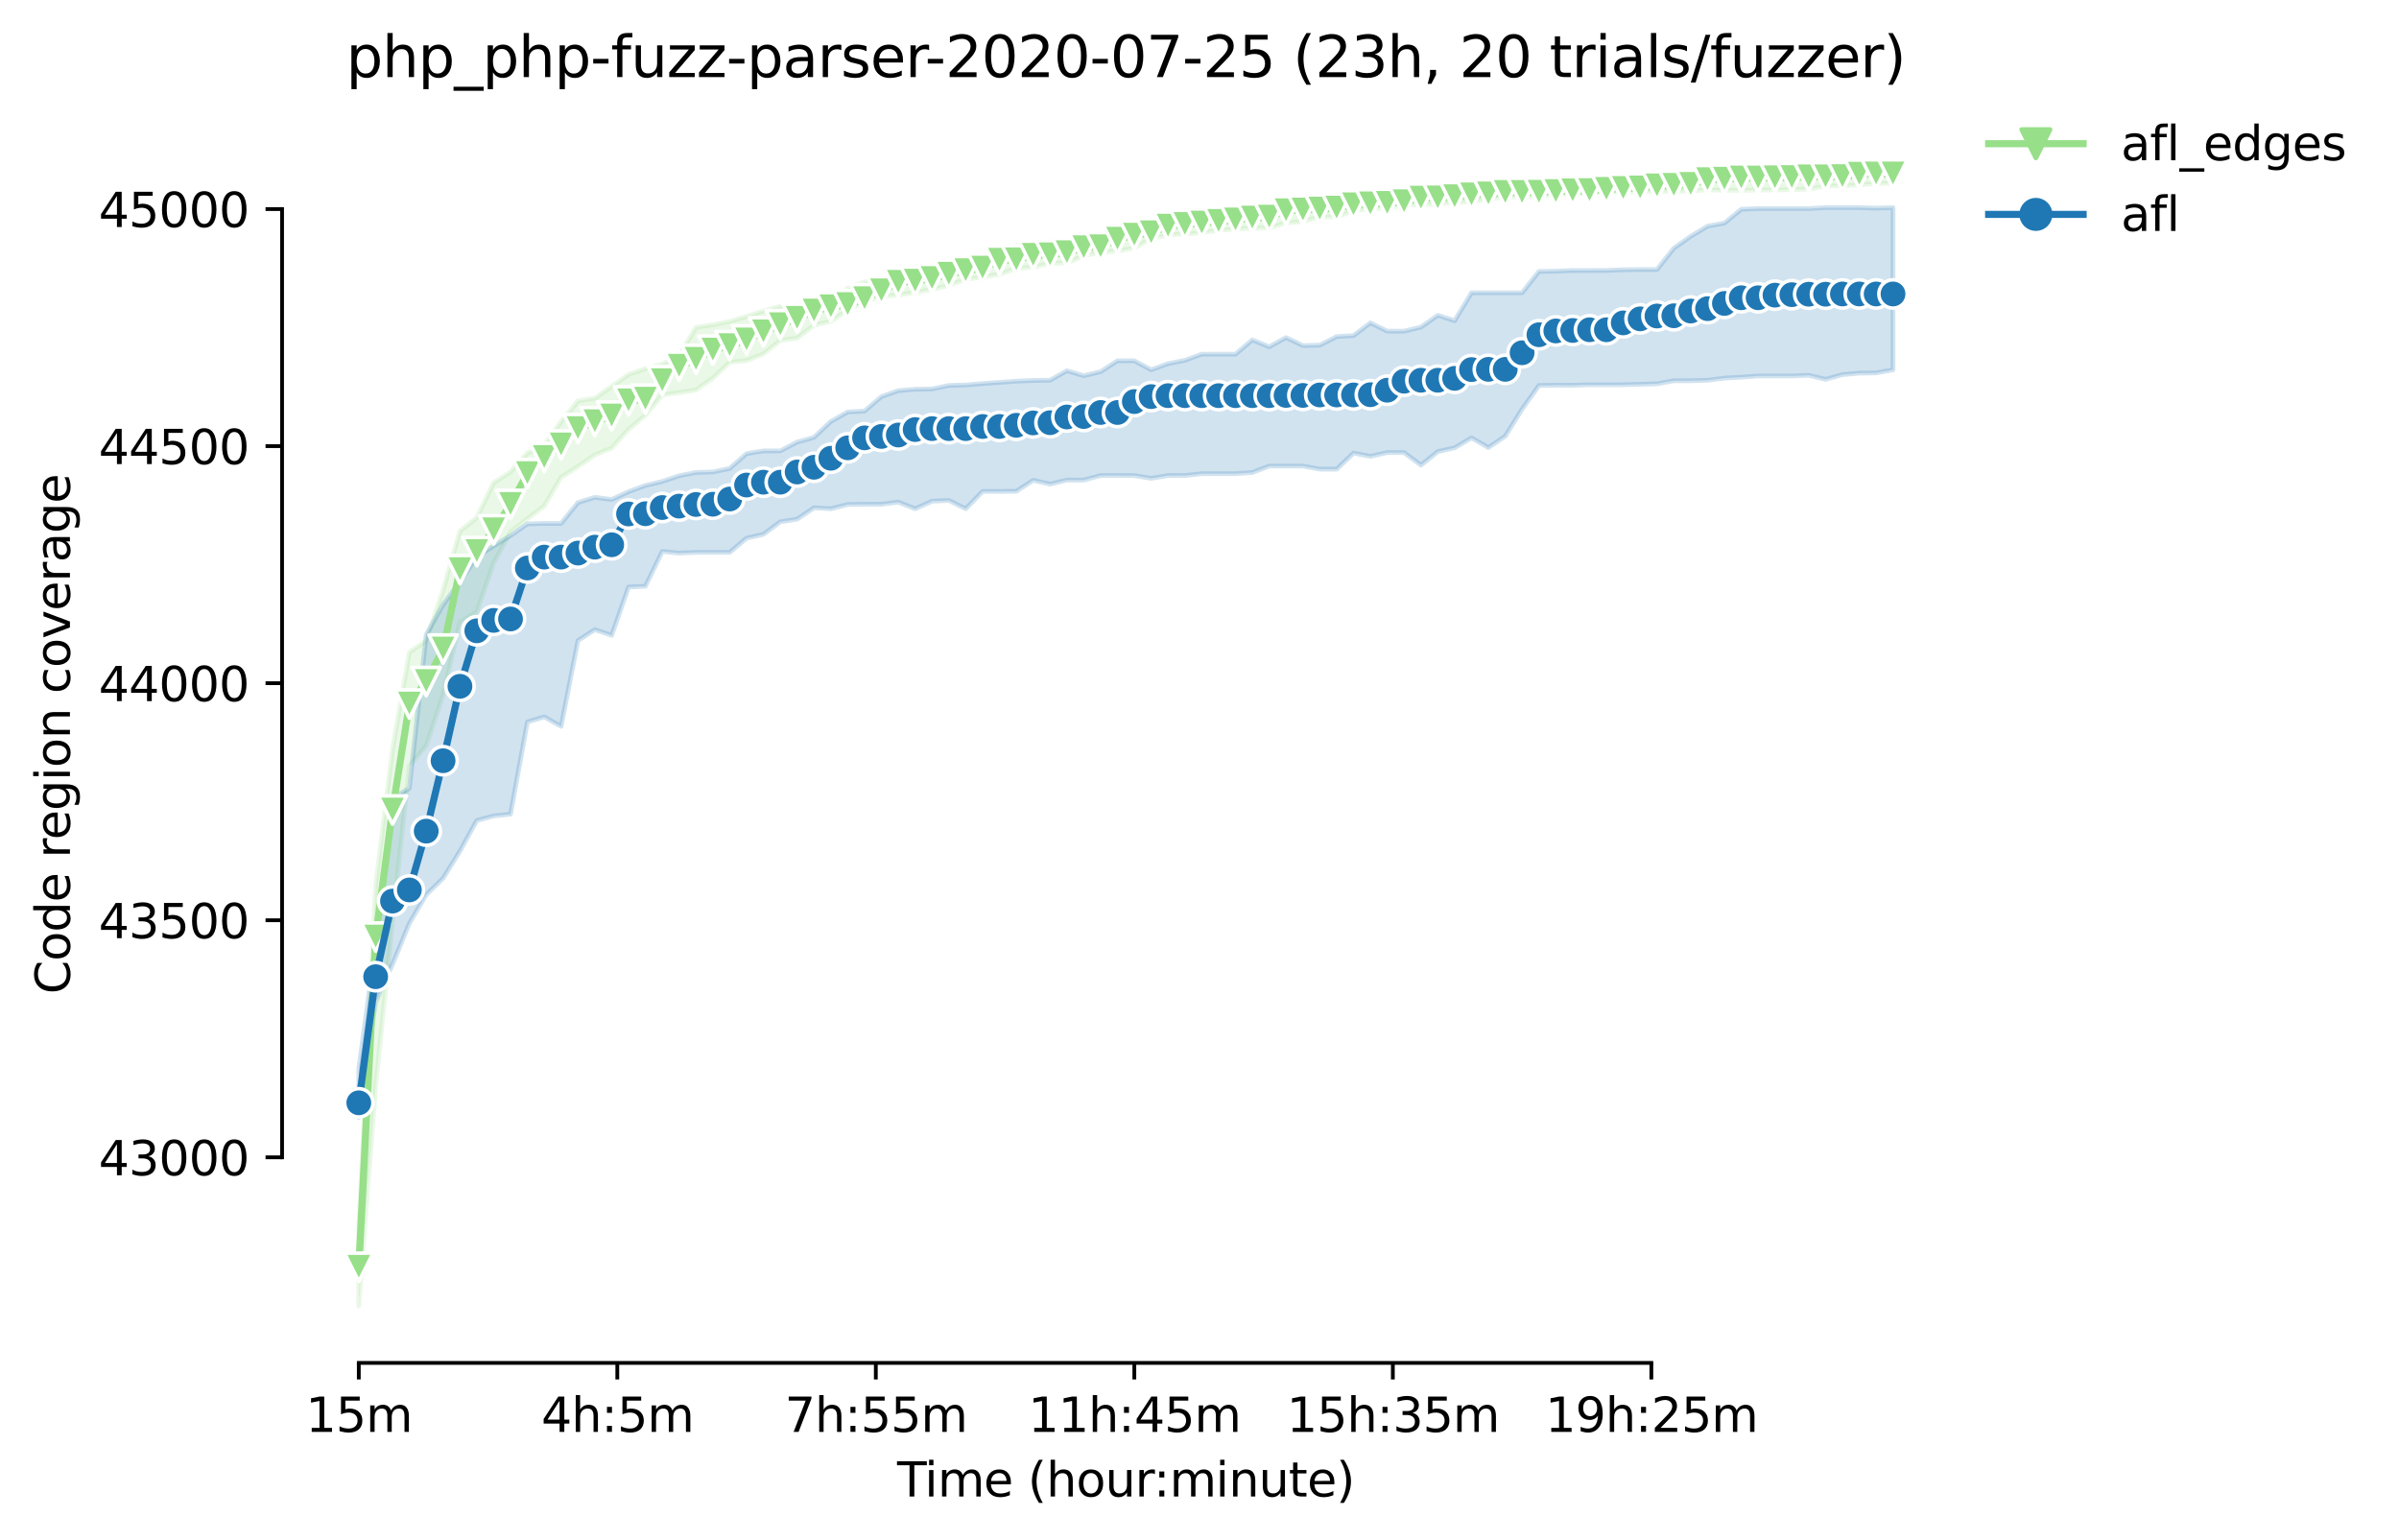 <?xml version="1.0" encoding="utf-8" standalone="no"?>
<!DOCTYPE svg PUBLIC "-//W3C//DTD SVG 1.1//EN"
  "http://www.w3.org/Graphics/SVG/1.1/DTD/svg11.dtd">
<svg height="325.986pt" version="1.1" viewBox="0 0 507.65 325.986" width="507.65pt" xmlns="http://www.w3.org/2000/svg" xmlns:xlink="http://www.w3.org/1999/xlink">
 <defs>
  <style type="text/css">*{stroke-linecap:butt;stroke-linejoin:round;}</style>
 </defs>
 <g id="figure_1">
  <g id="patch_1">
   <path d="M 0 325.986 
L 507.65 325.986 
L 507.65 0 
L 0 0 
z
" style="fill:#ffffff;"/>
  </g>
  <g id="axes_1">
   <g id="patch_2">
    <path d="M 59.691 288.43 
L 416.811 288.43 
L 416.811 22.318 
L 59.691 22.318 
z
" style="fill:#ffffff;"/>
   </g>
   <g id="PolyCollection_1">
    <defs>
     <path d="M 75.923 -66.359 
L 75.923 -49.652 
L 79.491 -96.109 
L 83.059 -130.776 
L 86.626 -163.888 
L 90.194 -168.152 
L 93.762 -178.888 
L 97.329 -194.29 
L 100.897 -196.498 
L 104.464 -206.833 
L 108.032 -213.41 
L 111.6 -216.214 
L 115.167 -218.893 
L 118.735 -224.989 
L 122.303 -227.251 
L 125.87 -229.71 
L 129.438 -231.165 
L 133.005 -235.128 
L 136.573 -238.088 
L 140.141 -242.403 
L 143.708 -242.904 
L 147.276 -243.456 
L 150.844 -245.965 
L 154.411 -249.326 
L 157.979 -249.677 
L 161.547 -251.082 
L 165.114 -253.942 
L 168.682 -254.443 
L 172.249 -257.152 
L 175.817 -258.005 
L 179.385 -260.313 
L 182.952 -262.119 
L 186.52 -263.273 
L 190.088 -263.524 
L 193.655 -264.126 
L 197.223 -264.728 
L 200.79 -265.576 
L 204.358 -266.885 
L 207.926 -267.337 
L 211.493 -267.939 
L 215.061 -269.193 
L 218.629 -269.444 
L 222.196 -270.297 
L 225.764 -270.347 
L 229.332 -271.852 
L 232.899 -272.605 
L 236.467 -272.855 
L 240.034 -273.508 
L 243.602 -275.514 
L 247.17 -276.267 
L 250.737 -276.468 
L 254.305 -276.762 
L 257.873 -277.22 
L 261.44 -277.521 
L 265.008 -277.722 
L 268.575 -277.722 
L 272.143 -278.825 
L 275.711 -279.127 
L 279.278 -280.08 
L 282.846 -280.08 
L 286.414 -281.384 
L 289.981 -281.785 
L 293.549 -281.986 
L 297.117 -282.638 
L 300.684 -282.638 
L 304.252 -282.889 
L 307.819 -283.04 
L 311.387 -283.341 
L 314.955 -283.792 
L 318.522 -284.342 
L 322.09 -284.344 
L 325.658 -284.495 
L 329.225 -284.745 
L 332.793 -284.946 
L 336.361 -285.097 
L 339.928 -285.347 
L 343.496 -285.347 
L 347.063 -285.448 
L 350.631 -285.448 
L 354.199 -285.548 
L 357.766 -285.548 
L 361.334 -285.845 
L 364.902 -285.696 
L 368.469 -285.699 
L 372.037 -285.799 
L 375.604 -285.799 
L 379.172 -285.849 
L 382.74 -285.95 
L 386.307 -286.652 
L 389.875 -286.652 
L 393.443 -286.853 
L 397.01 -287.149 
L 400.578 -287.197 
L 400.578 -291.572 
L 400.578 -291.572 
L 397.01 -290.515 
L 393.443 -290.866 
L 389.875 -290.866 
L 386.307 -290.817 
L 382.74 -290.866 
L 379.172 -290.164 
L 375.604 -290.114 
L 372.037 -289.762 
L 368.469 -289.612 
L 364.902 -289.411 
L 361.334 -289.361 
L 357.766 -289.11 
L 354.199 -289.361 
L 350.631 -288.107 
L 347.063 -288.057 
L 343.496 -287.655 
L 339.928 -287.505 
L 336.361 -287.505 
L 332.793 -287.505 
L 329.225 -286.909 
L 325.658 -286.552 
L 322.09 -286.552 
L 318.522 -286.552 
L 314.955 -286.15 
L 311.387 -286 
L 307.819 -285.347 
L 304.252 -285.147 
L 300.684 -285.046 
L 297.117 -284.093 
L 293.549 -283.844 
L 289.981 -283.842 
L 286.414 -283.491 
L 282.846 -282.638 
L 279.278 -282.538 
L 275.711 -282.337 
L 272.143 -282.187 
L 268.575 -281.535 
L 265.008 -281.186 
L 261.44 -281.183 
L 257.873 -280.08 
L 254.305 -279.929 
L 250.737 -279.879 
L 247.17 -279.829 
L 243.602 -279.327 
L 240.034 -278.073 
L 236.467 -276.919 
L 232.899 -276.417 
L 229.332 -275.815 
L 225.764 -275.213 
L 222.196 -275.013 
L 218.629 -274.461 
L 215.061 -274.11 
L 211.493 -272.103 
L 207.926 -271.701 
L 204.358 -270.698 
L 200.79 -269.795 
L 197.223 -269.293 
L 193.655 -267.588 
L 190.088 -267.487 
L 186.52 -266.685 
L 182.952 -266.333 
L 179.385 -264.979 
L 175.817 -262.38 
L 172.249 -262.219 
L 168.682 -261.467 
L 165.114 -261.166 
L 161.547 -260.163 
L 157.979 -259.022 
L 154.411 -257.955 
L 150.844 -257.253 
L 147.276 -256.701 
L 143.708 -250.681 
L 140.141 -248.925 
L 136.573 -247.971 
L 133.005 -246.717 
L 129.438 -244.209 
L 125.87 -241.7 
L 122.303 -241.148 
L 118.735 -236.784 
L 115.167 -231.717 
L 111.6 -230.111 
L 108.032 -226.098 
L 104.464 -223.84 
L 100.897 -216.415 
L 97.329 -213.605 
L 93.762 -201.063 
L 90.194 -190.427 
L 86.626 -187.919 
L 83.059 -167.4 
L 79.491 -138.602 
L 75.923 -66.359 
z
" id="mbf26177726" style="stroke:#98df8a;stroke-opacity:0.2;"/>
    </defs>
    <g clip-path="url(#p571cdad2ca)">
     <use style="fill:#98df8a;fill-opacity:0.2;stroke:#98df8a;stroke-opacity:0.2;" x="0" xlink:href="#mbf26177726" y="325.986"/>
    </g>
   </g>
   <g id="PolyCollection_2">
    <defs>
     <path d="M 75.923 -99.822 
L 75.923 -89.487 
L 79.491 -113.969 
L 83.059 -121.896 
L 86.626 -130.575 
L 90.194 -136.646 
L 93.762 -140.107 
L 97.329 -145.877 
L 100.897 -152.349 
L 104.464 -153.302 
L 108.032 -153.696 
L 111.6 -173.19 
L 115.167 -174.273 
L 118.735 -172.266 
L 122.303 -190.427 
L 125.87 -192.735 
L 129.438 -191.531 
L 133.005 -201.765 
L 136.573 -201.916 
L 140.141 -209.291 
L 143.708 -208.94 
L 147.276 -209.09 
L 150.844 -209.09 
L 154.411 -209.09 
L 157.979 -212.1 
L 161.547 -212.903 
L 165.114 -215.562 
L 168.682 -216.114 
L 172.249 -218.522 
L 175.817 -218.321 
L 179.385 -219.224 
L 182.952 -219.275 
L 186.52 -219.275 
L 190.088 -219.726 
L 193.655 -218.321 
L 197.223 -219.927 
L 200.79 -220.077 
L 204.358 -218.321 
L 207.926 -221.984 
L 211.493 -221.984 
L 215.061 -222.025 
L 218.629 -224.342 
L 222.196 -223.539 
L 225.764 -224.392 
L 229.332 -224.392 
L 232.899 -225.345 
L 236.467 -225.345 
L 240.034 -225.331 
L 243.602 -224.757 
L 247.17 -225.345 
L 250.737 -225.345 
L 254.305 -225.746 
L 257.873 -225.746 
L 261.44 -225.746 
L 265.008 -225.997 
L 268.575 -227.352 
L 272.143 -227.352 
L 275.711 -227.352 
L 279.278 -226.7 
L 282.846 -226.7 
L 286.414 -230.096 
L 289.981 -229.409 
L 293.549 -230.211 
L 297.117 -230.211 
L 300.684 -227.552 
L 304.252 -230.412 
L 307.819 -231.215 
L 311.387 -233.319 
L 314.955 -231.265 
L 318.522 -233.673 
L 322.09 -239.392 
L 325.658 -244.409 
L 329.225 -244.46 
L 332.793 -244.451 
L 336.361 -244.56 
L 339.928 -244.56 
L 343.496 -244.56 
L 347.063 -244.66 
L 350.631 -244.761 
L 354.199 -245.413 
L 357.766 -245.413 
L 361.334 -245.513 
L 364.902 -245.965 
L 368.469 -246.165 
L 372.037 -246.416 
L 375.604 -246.416 
L 379.172 -246.416 
L 382.74 -246.567 
L 386.307 -245.714 
L 389.875 -246.695 
L 393.443 -247.018 
L 397.01 -247.068 
L 400.578 -247.721 
L 400.578 -282.036 
L 400.578 -282.036 
L 397.01 -281.938 
L 393.443 -282.036 
L 389.875 -282.036 
L 386.307 -282.036 
L 382.74 -281.836 
L 379.172 -281.836 
L 375.604 -281.836 
L 372.037 -281.836 
L 368.469 -281.685 
L 364.902 -278.775 
L 361.334 -278.123 
L 357.766 -275.966 
L 354.199 -273.457 
L 350.631 -268.942 
L 347.063 -268.942 
L 343.496 -268.892 
L 339.928 -268.753 
L 336.361 -268.741 
L 332.793 -268.741 
L 329.225 -268.591 
L 325.658 -268.541 
L 322.09 -264.026 
L 318.522 -264.026 
L 314.955 -264.026 
L 311.387 -264.026 
L 307.819 -258.106 
L 304.252 -259.259 
L 300.684 -256.751 
L 297.117 -255.898 
L 293.549 -255.898 
L 289.981 -257.654 
L 286.414 -254.96 
L 282.846 -254.744 
L 279.278 -252.938 
L 275.711 -252.838 
L 272.143 -254.544 
L 268.575 -252.587 
L 265.008 -254.042 
L 261.44 -251.032 
L 257.873 -251.032 
L 254.305 -251.032 
L 250.737 -249.727 
L 247.17 -249.025 
L 243.602 -247.721 
L 240.034 -249.627 
L 236.467 -249.627 
L 232.899 -247.319 
L 229.332 -246.466 
L 225.764 -247.52 
L 222.196 -245.513 
L 218.629 -245.463 
L 215.061 -245.312 
L 211.493 -245.062 
L 207.926 -244.811 
L 204.358 -244.51 
L 200.79 -244.409 
L 197.223 -243.667 
L 193.655 -243.607 
L 190.088 -243.306 
L 186.52 -242.051 
L 182.952 -238.991 
L 179.385 -238.79 
L 175.817 -236.784 
L 172.249 -233.425 
L 168.682 -232.419 
L 165.114 -230.563 
L 161.547 -230.563 
L 157.979 -229.978 
L 154.411 -226.85 
L 150.844 -226.098 
L 147.276 -225.997 
L 143.708 -225.295 
L 140.141 -224.091 
L 136.573 -223.238 
L 133.005 -221.934 
L 129.438 -220.278 
L 125.87 -220.729 
L 122.303 -219.626 
L 118.735 -215.211 
L 115.167 -215.211 
L 111.6 -215.111 
L 108.032 -212.621 
L 104.464 -210.445 
L 100.897 -208.188 
L 97.329 -202.919 
L 93.762 -198.003 
L 90.194 -191.681 
L 86.626 -159.122 
L 83.059 -157.165 
L 79.491 -126.11 
L 75.923 -99.822 
z
" id="m984cbefc1c" style="stroke:#1f77b4;stroke-opacity:0.2;"/>
    </defs>
    <g clip-path="url(#p571cdad2ca)">
     <use style="fill:#1f77b4;fill-opacity:0.2;stroke:#1f77b4;stroke-opacity:0.2;" x="0" xlink:href="#m984cbefc1c" y="325.986"/>
    </g>
   </g>
   <g id="matplotlib.axis_1">
    <g id="xtick_1">
     <g id="line2d_1">
      <defs>
       <path d="M 0 0 
L 0 3.5 
" id="m8c7201be15" style="stroke:#000000;stroke-width:0.8;"/>
      </defs>
      <g>
       <use style="stroke:#000000;stroke-width:0.8;" x="75.923" xlink:href="#m8c7201be15" y="288.43"/>
      </g>
     </g>
     <g id="text_1">
      <!-- 15m -->
      <g transform="translate(64.691 303.029)scale(0.1 -0.1)">
       <defs>
        <path d="M 794 531 
L 1825 531 
L 1825 4091 
L 703 3866 
L 703 4441 
L 1819 4666 
L 2450 4666 
L 2450 531 
L 3481 531 
L 3481 0 
L 794 0 
L 794 531 
z
" id="DejaVuSans-31" transform="scale(0.016)"/>
        <path d="M 691 4666 
L 3169 4666 
L 3169 4134 
L 1269 4134 
L 1269 2991 
Q 1406 3038 1543 3061 
Q 1681 3084 1819 3084 
Q 2600 3084 3056 2656 
Q 3513 2228 3513 1497 
Q 3513 744 3044 326 
Q 2575 -91 1722 -91 
Q 1428 -91 1123 -41 
Q 819 9 494 109 
L 494 744 
Q 775 591 1075 516 
Q 1375 441 1709 441 
Q 2250 441 2565 725 
Q 2881 1009 2881 1497 
Q 2881 1984 2565 2268 
Q 2250 2553 1709 2553 
Q 1456 2553 1204 2497 
Q 953 2441 691 2322 
L 691 4666 
z
" id="DejaVuSans-35" transform="scale(0.016)"/>
        <path d="M 3328 2828 
Q 3544 3216 3844 3400 
Q 4144 3584 4550 3584 
Q 5097 3584 5394 3201 
Q 5691 2819 5691 2113 
L 5691 0 
L 5113 0 
L 5113 2094 
Q 5113 2597 4934 2840 
Q 4756 3084 4391 3084 
Q 3944 3084 3684 2787 
Q 3425 2491 3425 1978 
L 3425 0 
L 2847 0 
L 2847 2094 
Q 2847 2600 2669 2842 
Q 2491 3084 2119 3084 
Q 1678 3084 1418 2786 
Q 1159 2488 1159 1978 
L 1159 0 
L 581 0 
L 581 3500 
L 1159 3500 
L 1159 2956 
Q 1356 3278 1631 3431 
Q 1906 3584 2284 3584 
Q 2666 3584 2933 3390 
Q 3200 3197 3328 2828 
z
" id="DejaVuSans-6d" transform="scale(0.016)"/>
       </defs>
       <use xlink:href="#DejaVuSans-31"/>
       <use x="63.623" xlink:href="#DejaVuSans-35"/>
       <use x="127.246" xlink:href="#DejaVuSans-6d"/>
      </g>
     </g>
    </g>
    <g id="xtick_2">
     <g id="line2d_2">
      <g>
       <use style="stroke:#000000;stroke-width:0.8;" x="130.627" xlink:href="#m8c7201be15" y="288.43"/>
      </g>
     </g>
     <g id="text_2">
      <!-- 4h:5m -->
      <g transform="translate(114.541 303.029)scale(0.1 -0.1)">
       <defs>
        <path d="M 2419 4116 
L 825 1625 
L 2419 1625 
L 2419 4116 
z
M 2253 4666 
L 3047 4666 
L 3047 1625 
L 3713 1625 
L 3713 1100 
L 3047 1100 
L 3047 0 
L 2419 0 
L 2419 1100 
L 313 1100 
L 313 1709 
L 2253 4666 
z
" id="DejaVuSans-34" transform="scale(0.016)"/>
        <path d="M 3513 2113 
L 3513 0 
L 2938 0 
L 2938 2094 
Q 2938 2591 2744 2837 
Q 2550 3084 2163 3084 
Q 1697 3084 1428 2787 
Q 1159 2491 1159 1978 
L 1159 0 
L 581 0 
L 581 4863 
L 1159 4863 
L 1159 2956 
Q 1366 3272 1645 3428 
Q 1925 3584 2291 3584 
Q 2894 3584 3203 3211 
Q 3513 2838 3513 2113 
z
" id="DejaVuSans-68" transform="scale(0.016)"/>
        <path d="M 750 794 
L 1409 794 
L 1409 0 
L 750 0 
L 750 794 
z
M 750 3309 
L 1409 3309 
L 1409 2516 
L 750 2516 
L 750 3309 
z
" id="DejaVuSans-3a" transform="scale(0.016)"/>
       </defs>
       <use xlink:href="#DejaVuSans-34"/>
       <use x="63.623" xlink:href="#DejaVuSans-68"/>
       <use x="127.002" xlink:href="#DejaVuSans-3a"/>
       <use x="160.693" xlink:href="#DejaVuSans-35"/>
       <use x="224.316" xlink:href="#DejaVuSans-6d"/>
      </g>
     </g>
    </g>
    <g id="xtick_3">
     <g id="line2d_3">
      <g>
       <use style="stroke:#000000;stroke-width:0.8;" x="185.331" xlink:href="#m8c7201be15" y="288.43"/>
      </g>
     </g>
     <g id="text_3">
      <!-- 7h:55m -->
      <g transform="translate(166.064 303.029)scale(0.1 -0.1)">
       <defs>
        <path d="M 525 4666 
L 3525 4666 
L 3525 4397 
L 1831 0 
L 1172 0 
L 2766 4134 
L 525 4134 
L 525 4666 
z
" id="DejaVuSans-37" transform="scale(0.016)"/>
       </defs>
       <use xlink:href="#DejaVuSans-37"/>
       <use x="63.623" xlink:href="#DejaVuSans-68"/>
       <use x="127.002" xlink:href="#DejaVuSans-3a"/>
       <use x="160.693" xlink:href="#DejaVuSans-35"/>
       <use x="224.316" xlink:href="#DejaVuSans-35"/>
       <use x="287.939" xlink:href="#DejaVuSans-6d"/>
      </g>
     </g>
    </g>
    <g id="xtick_4">
     <g id="line2d_4">
      <g>
       <use style="stroke:#000000;stroke-width:0.8;" x="240.034" xlink:href="#m8c7201be15" y="288.43"/>
      </g>
     </g>
     <g id="text_4">
      <!-- 11h:45m -->
      <g transform="translate(217.586 303.029)scale(0.1 -0.1)">
       <use xlink:href="#DejaVuSans-31"/>
       <use x="63.623" xlink:href="#DejaVuSans-31"/>
       <use x="127.246" xlink:href="#DejaVuSans-68"/>
       <use x="190.625" xlink:href="#DejaVuSans-3a"/>
       <use x="224.316" xlink:href="#DejaVuSans-34"/>
       <use x="287.939" xlink:href="#DejaVuSans-35"/>
       <use x="351.562" xlink:href="#DejaVuSans-6d"/>
      </g>
     </g>
    </g>
    <g id="xtick_5">
     <g id="line2d_5">
      <g>
       <use style="stroke:#000000;stroke-width:0.8;" x="294.738" xlink:href="#m8c7201be15" y="288.43"/>
      </g>
     </g>
     <g id="text_5">
      <!-- 15h:35m -->
      <g transform="translate(272.29 303.029)scale(0.1 -0.1)">
       <defs>
        <path d="M 2597 2516 
Q 3050 2419 3304 2112 
Q 3559 1806 3559 1356 
Q 3559 666 3084 287 
Q 2609 -91 1734 -91 
Q 1441 -91 1130 -33 
Q 819 25 488 141 
L 488 750 
Q 750 597 1062 519 
Q 1375 441 1716 441 
Q 2309 441 2620 675 
Q 2931 909 2931 1356 
Q 2931 1769 2642 2001 
Q 2353 2234 1838 2234 
L 1294 2234 
L 1294 2753 
L 1863 2753 
Q 2328 2753 2575 2939 
Q 2822 3125 2822 3475 
Q 2822 3834 2567 4026 
Q 2313 4219 1838 4219 
Q 1578 4219 1281 4162 
Q 984 4106 628 3988 
L 628 4550 
Q 988 4650 1302 4700 
Q 1616 4750 1894 4750 
Q 2613 4750 3031 4423 
Q 3450 4097 3450 3541 
Q 3450 3153 3228 2886 
Q 3006 2619 2597 2516 
z
" id="DejaVuSans-33" transform="scale(0.016)"/>
       </defs>
       <use xlink:href="#DejaVuSans-31"/>
       <use x="63.623" xlink:href="#DejaVuSans-35"/>
       <use x="127.246" xlink:href="#DejaVuSans-68"/>
       <use x="190.625" xlink:href="#DejaVuSans-3a"/>
       <use x="224.316" xlink:href="#DejaVuSans-33"/>
       <use x="287.939" xlink:href="#DejaVuSans-35"/>
       <use x="351.562" xlink:href="#DejaVuSans-6d"/>
      </g>
     </g>
    </g>
    <g id="xtick_6">
     <g id="line2d_6">
      <g>
       <use style="stroke:#000000;stroke-width:0.8;" x="349.442" xlink:href="#m8c7201be15" y="288.43"/>
      </g>
     </g>
     <g id="text_6">
      <!-- 19h:25m -->
      <g transform="translate(326.993 303.029)scale(0.1 -0.1)">
       <defs>
        <path d="M 703 97 
L 703 672 
Q 941 559 1184 500 
Q 1428 441 1663 441 
Q 2288 441 2617 861 
Q 2947 1281 2994 2138 
Q 2813 1869 2534 1725 
Q 2256 1581 1919 1581 
Q 1219 1581 811 2004 
Q 403 2428 403 3163 
Q 403 3881 828 4315 
Q 1253 4750 1959 4750 
Q 2769 4750 3195 4129 
Q 3622 3509 3622 2328 
Q 3622 1225 3098 567 
Q 2575 -91 1691 -91 
Q 1453 -91 1209 -44 
Q 966 3 703 97 
z
M 1959 2075 
Q 2384 2075 2632 2365 
Q 2881 2656 2881 3163 
Q 2881 3666 2632 3958 
Q 2384 4250 1959 4250 
Q 1534 4250 1286 3958 
Q 1038 3666 1038 3163 
Q 1038 2656 1286 2365 
Q 1534 2075 1959 2075 
z
" id="DejaVuSans-39" transform="scale(0.016)"/>
        <path d="M 1228 531 
L 3431 531 
L 3431 0 
L 469 0 
L 469 531 
Q 828 903 1448 1529 
Q 2069 2156 2228 2338 
Q 2531 2678 2651 2914 
Q 2772 3150 2772 3378 
Q 2772 3750 2511 3984 
Q 2250 4219 1831 4219 
Q 1534 4219 1204 4116 
Q 875 4013 500 3803 
L 500 4441 
Q 881 4594 1212 4672 
Q 1544 4750 1819 4750 
Q 2544 4750 2975 4387 
Q 3406 4025 3406 3419 
Q 3406 3131 3298 2873 
Q 3191 2616 2906 2266 
Q 2828 2175 2409 1742 
Q 1991 1309 1228 531 
z
" id="DejaVuSans-32" transform="scale(0.016)"/>
       </defs>
       <use xlink:href="#DejaVuSans-31"/>
       <use x="63.623" xlink:href="#DejaVuSans-39"/>
       <use x="127.246" xlink:href="#DejaVuSans-68"/>
       <use x="190.625" xlink:href="#DejaVuSans-3a"/>
       <use x="224.316" xlink:href="#DejaVuSans-32"/>
       <use x="287.939" xlink:href="#DejaVuSans-35"/>
       <use x="351.562" xlink:href="#DejaVuSans-6d"/>
      </g>
     </g>
    </g>
    <g id="text_7">
     <!-- Time (hour:minute) -->
     <g transform="translate(189.844 316.707)scale(0.1 -0.1)">
      <defs>
       <path d="M -19 4666 
L 3928 4666 
L 3928 4134 
L 2272 4134 
L 2272 0 
L 1638 0 
L 1638 4134 
L -19 4134 
L -19 4666 
z
" id="DejaVuSans-54" transform="scale(0.016)"/>
       <path d="M 603 3500 
L 1178 3500 
L 1178 0 
L 603 0 
L 603 3500 
z
M 603 4863 
L 1178 4863 
L 1178 4134 
L 603 4134 
L 603 4863 
z
" id="DejaVuSans-69" transform="scale(0.016)"/>
       <path d="M 3597 1894 
L 3597 1613 
L 953 1613 
Q 991 1019 1311 708 
Q 1631 397 2203 397 
Q 2534 397 2845 478 
Q 3156 559 3463 722 
L 3463 178 
Q 3153 47 2828 -22 
Q 2503 -91 2169 -91 
Q 1331 -91 842 396 
Q 353 884 353 1716 
Q 353 2575 817 3079 
Q 1281 3584 2069 3584 
Q 2775 3584 3186 3129 
Q 3597 2675 3597 1894 
z
M 3022 2063 
Q 3016 2534 2758 2815 
Q 2500 3097 2075 3097 
Q 1594 3097 1305 2825 
Q 1016 2553 972 2059 
L 3022 2063 
z
" id="DejaVuSans-65" transform="scale(0.016)"/>
       <path id="DejaVuSans-20" transform="scale(0.016)"/>
       <path d="M 1984 4856 
Q 1566 4138 1362 3434 
Q 1159 2731 1159 2009 
Q 1159 1288 1364 580 
Q 1569 -128 1984 -844 
L 1484 -844 
Q 1016 -109 783 600 
Q 550 1309 550 2009 
Q 550 2706 781 3412 
Q 1013 4119 1484 4856 
L 1984 4856 
z
" id="DejaVuSans-28" transform="scale(0.016)"/>
       <path d="M 1959 3097 
Q 1497 3097 1228 2736 
Q 959 2375 959 1747 
Q 959 1119 1226 758 
Q 1494 397 1959 397 
Q 2419 397 2687 759 
Q 2956 1122 2956 1747 
Q 2956 2369 2687 2733 
Q 2419 3097 1959 3097 
z
M 1959 3584 
Q 2709 3584 3137 3096 
Q 3566 2609 3566 1747 
Q 3566 888 3137 398 
Q 2709 -91 1959 -91 
Q 1206 -91 779 398 
Q 353 888 353 1747 
Q 353 2609 779 3096 
Q 1206 3584 1959 3584 
z
" id="DejaVuSans-6f" transform="scale(0.016)"/>
       <path d="M 544 1381 
L 544 3500 
L 1119 3500 
L 1119 1403 
Q 1119 906 1312 657 
Q 1506 409 1894 409 
Q 2359 409 2629 706 
Q 2900 1003 2900 1516 
L 2900 3500 
L 3475 3500 
L 3475 0 
L 2900 0 
L 2900 538 
Q 2691 219 2414 64 
Q 2138 -91 1772 -91 
Q 1169 -91 856 284 
Q 544 659 544 1381 
z
M 1991 3584 
L 1991 3584 
z
" id="DejaVuSans-75" transform="scale(0.016)"/>
       <path d="M 2631 2963 
Q 2534 3019 2420 3045 
Q 2306 3072 2169 3072 
Q 1681 3072 1420 2755 
Q 1159 2438 1159 1844 
L 1159 0 
L 581 0 
L 581 3500 
L 1159 3500 
L 1159 2956 
Q 1341 3275 1631 3429 
Q 1922 3584 2338 3584 
Q 2397 3584 2469 3576 
Q 2541 3569 2628 3553 
L 2631 2963 
z
" id="DejaVuSans-72" transform="scale(0.016)"/>
       <path d="M 3513 2113 
L 3513 0 
L 2938 0 
L 2938 2094 
Q 2938 2591 2744 2837 
Q 2550 3084 2163 3084 
Q 1697 3084 1428 2787 
Q 1159 2491 1159 1978 
L 1159 0 
L 581 0 
L 581 3500 
L 1159 3500 
L 1159 2956 
Q 1366 3272 1645 3428 
Q 1925 3584 2291 3584 
Q 2894 3584 3203 3211 
Q 3513 2838 3513 2113 
z
" id="DejaVuSans-6e" transform="scale(0.016)"/>
       <path d="M 1172 4494 
L 1172 3500 
L 2356 3500 
L 2356 3053 
L 1172 3053 
L 1172 1153 
Q 1172 725 1289 603 
Q 1406 481 1766 481 
L 2356 481 
L 2356 0 
L 1766 0 
Q 1100 0 847 248 
Q 594 497 594 1153 
L 594 3053 
L 172 3053 
L 172 3500 
L 594 3500 
L 594 4494 
L 1172 4494 
z
" id="DejaVuSans-74" transform="scale(0.016)"/>
       <path d="M 513 4856 
L 1013 4856 
Q 1481 4119 1714 3412 
Q 1947 2706 1947 2009 
Q 1947 1309 1714 600 
Q 1481 -109 1013 -844 
L 513 -844 
Q 928 -128 1133 580 
Q 1338 1288 1338 2009 
Q 1338 2731 1133 3434 
Q 928 4138 513 4856 
z
" id="DejaVuSans-29" transform="scale(0.016)"/>
      </defs>
      <use xlink:href="#DejaVuSans-54"/>
      <use x="57.959" xlink:href="#DejaVuSans-69"/>
      <use x="85.742" xlink:href="#DejaVuSans-6d"/>
      <use x="183.154" xlink:href="#DejaVuSans-65"/>
      <use x="244.678" xlink:href="#DejaVuSans-20"/>
      <use x="276.465" xlink:href="#DejaVuSans-28"/>
      <use x="315.479" xlink:href="#DejaVuSans-68"/>
      <use x="378.857" xlink:href="#DejaVuSans-6f"/>
      <use x="440.039" xlink:href="#DejaVuSans-75"/>
      <use x="503.418" xlink:href="#DejaVuSans-72"/>
      <use x="542.781" xlink:href="#DejaVuSans-3a"/>
      <use x="576.473" xlink:href="#DejaVuSans-6d"/>
      <use x="673.885" xlink:href="#DejaVuSans-69"/>
      <use x="701.668" xlink:href="#DejaVuSans-6e"/>
      <use x="765.047" xlink:href="#DejaVuSans-75"/>
      <use x="828.426" xlink:href="#DejaVuSans-74"/>
      <use x="867.635" xlink:href="#DejaVuSans-65"/>
      <use x="929.158" xlink:href="#DejaVuSans-29"/>
     </g>
    </g>
   </g>
   <g id="matplotlib.axis_2">
    <g id="ytick_1">
     <g id="line2d_7">
      <defs>
       <path d="M 0 0 
L -3.5 0 
" id="m10d3794d03" style="stroke:#000000;stroke-width:0.8;"/>
      </defs>
      <g>
       <use style="stroke:#000000;stroke-width:0.8;" x="59.691" xlink:href="#m10d3794d03" y="244.928"/>
      </g>
     </g>
     <g id="text_8">
      <!-- 43000 -->
      <g transform="translate(20.878 248.727)scale(0.1 -0.1)">
       <defs>
        <path d="M 2034 4250 
Q 1547 4250 1301 3770 
Q 1056 3291 1056 2328 
Q 1056 1369 1301 889 
Q 1547 409 2034 409 
Q 2525 409 2770 889 
Q 3016 1369 3016 2328 
Q 3016 3291 2770 3770 
Q 2525 4250 2034 4250 
z
M 2034 4750 
Q 2819 4750 3233 4129 
Q 3647 3509 3647 2328 
Q 3647 1150 3233 529 
Q 2819 -91 2034 -91 
Q 1250 -91 836 529 
Q 422 1150 422 2328 
Q 422 3509 836 4129 
Q 1250 4750 2034 4750 
z
" id="DejaVuSans-30" transform="scale(0.016)"/>
       </defs>
       <use xlink:href="#DejaVuSans-34"/>
       <use x="63.623" xlink:href="#DejaVuSans-33"/>
       <use x="127.246" xlink:href="#DejaVuSans-30"/>
       <use x="190.869" xlink:href="#DejaVuSans-30"/>
       <use x="254.492" xlink:href="#DejaVuSans-30"/>
      </g>
     </g>
    </g>
    <g id="ytick_2">
     <g id="line2d_8">
      <g>
       <use style="stroke:#000000;stroke-width:0.8;" x="59.691" xlink:href="#m10d3794d03" y="194.759"/>
      </g>
     </g>
     <g id="text_9">
      <!-- 43500 -->
      <g transform="translate(20.878 198.558)scale(0.1 -0.1)">
       <use xlink:href="#DejaVuSans-34"/>
       <use x="63.623" xlink:href="#DejaVuSans-33"/>
       <use x="127.246" xlink:href="#DejaVuSans-35"/>
       <use x="190.869" xlink:href="#DejaVuSans-30"/>
       <use x="254.492" xlink:href="#DejaVuSans-30"/>
      </g>
     </g>
    </g>
    <g id="ytick_3">
     <g id="line2d_9">
      <g>
       <use style="stroke:#000000;stroke-width:0.8;" x="59.691" xlink:href="#m10d3794d03" y="144.59"/>
      </g>
     </g>
     <g id="text_10">
      <!-- 44000 -->
      <g transform="translate(20.878 148.389)scale(0.1 -0.1)">
       <use xlink:href="#DejaVuSans-34"/>
       <use x="63.623" xlink:href="#DejaVuSans-34"/>
       <use x="127.246" xlink:href="#DejaVuSans-30"/>
       <use x="190.869" xlink:href="#DejaVuSans-30"/>
       <use x="254.492" xlink:href="#DejaVuSans-30"/>
      </g>
     </g>
    </g>
    <g id="ytick_4">
     <g id="line2d_10">
      <g>
       <use style="stroke:#000000;stroke-width:0.8;" x="59.691" xlink:href="#m10d3794d03" y="94.42"/>
      </g>
     </g>
     <g id="text_11">
      <!-- 44500 -->
      <g transform="translate(20.878 98.22)scale(0.1 -0.1)">
       <use xlink:href="#DejaVuSans-34"/>
       <use x="63.623" xlink:href="#DejaVuSans-34"/>
       <use x="127.246" xlink:href="#DejaVuSans-35"/>
       <use x="190.869" xlink:href="#DejaVuSans-30"/>
       <use x="254.492" xlink:href="#DejaVuSans-30"/>
      </g>
     </g>
    </g>
    <g id="ytick_5">
     <g id="line2d_11">
      <g>
       <use style="stroke:#000000;stroke-width:0.8;" x="59.691" xlink:href="#m10d3794d03" y="44.251"/>
      </g>
     </g>
     <g id="text_12">
      <!-- 45000 -->
      <g transform="translate(20.878 48.05)scale(0.1 -0.1)">
       <use xlink:href="#DejaVuSans-34"/>
       <use x="63.623" xlink:href="#DejaVuSans-35"/>
       <use x="127.246" xlink:href="#DejaVuSans-30"/>
       <use x="190.869" xlink:href="#DejaVuSans-30"/>
       <use x="254.492" xlink:href="#DejaVuSans-30"/>
      </g>
     </g>
    </g>
    <g id="text_13">
     <!-- Code region coverage -->
     <g transform="translate(14.798 210.38)rotate(-90)scale(0.1 -0.1)">
      <defs>
       <path d="M 4122 4306 
L 4122 3641 
Q 3803 3938 3442 4084 
Q 3081 4231 2675 4231 
Q 1875 4231 1450 3742 
Q 1025 3253 1025 2328 
Q 1025 1406 1450 917 
Q 1875 428 2675 428 
Q 3081 428 3442 575 
Q 3803 722 4122 1019 
L 4122 359 
Q 3791 134 3420 21 
Q 3050 -91 2638 -91 
Q 1578 -91 968 557 
Q 359 1206 359 2328 
Q 359 3453 968 4101 
Q 1578 4750 2638 4750 
Q 3056 4750 3426 4639 
Q 3797 4528 4122 4306 
z
" id="DejaVuSans-43" transform="scale(0.016)"/>
       <path d="M 2906 2969 
L 2906 4863 
L 3481 4863 
L 3481 0 
L 2906 0 
L 2906 525 
Q 2725 213 2448 61 
Q 2172 -91 1784 -91 
Q 1150 -91 751 415 
Q 353 922 353 1747 
Q 353 2572 751 3078 
Q 1150 3584 1784 3584 
Q 2172 3584 2448 3432 
Q 2725 3281 2906 2969 
z
M 947 1747 
Q 947 1113 1208 752 
Q 1469 391 1925 391 
Q 2381 391 2643 752 
Q 2906 1113 2906 1747 
Q 2906 2381 2643 2742 
Q 2381 3103 1925 3103 
Q 1469 3103 1208 2742 
Q 947 2381 947 1747 
z
" id="DejaVuSans-64" transform="scale(0.016)"/>
       <path d="M 2906 1791 
Q 2906 2416 2648 2759 
Q 2391 3103 1925 3103 
Q 1463 3103 1205 2759 
Q 947 2416 947 1791 
Q 947 1169 1205 825 
Q 1463 481 1925 481 
Q 2391 481 2648 825 
Q 2906 1169 2906 1791 
z
M 3481 434 
Q 3481 -459 3084 -895 
Q 2688 -1331 1869 -1331 
Q 1566 -1331 1297 -1286 
Q 1028 -1241 775 -1147 
L 775 -588 
Q 1028 -725 1275 -790 
Q 1522 -856 1778 -856 
Q 2344 -856 2625 -561 
Q 2906 -266 2906 331 
L 2906 616 
Q 2728 306 2450 153 
Q 2172 0 1784 0 
Q 1141 0 747 490 
Q 353 981 353 1791 
Q 353 2603 747 3093 
Q 1141 3584 1784 3584 
Q 2172 3584 2450 3431 
Q 2728 3278 2906 2969 
L 2906 3500 
L 3481 3500 
L 3481 434 
z
" id="DejaVuSans-67" transform="scale(0.016)"/>
       <path d="M 3122 3366 
L 3122 2828 
Q 2878 2963 2633 3030 
Q 2388 3097 2138 3097 
Q 1578 3097 1268 2742 
Q 959 2388 959 1747 
Q 959 1106 1268 751 
Q 1578 397 2138 397 
Q 2388 397 2633 464 
Q 2878 531 3122 666 
L 3122 134 
Q 2881 22 2623 -34 
Q 2366 -91 2075 -91 
Q 1284 -91 818 406 
Q 353 903 353 1747 
Q 353 2603 823 3093 
Q 1294 3584 2113 3584 
Q 2378 3584 2631 3529 
Q 2884 3475 3122 3366 
z
" id="DejaVuSans-63" transform="scale(0.016)"/>
       <path d="M 191 3500 
L 800 3500 
L 1894 563 
L 2988 3500 
L 3597 3500 
L 2284 0 
L 1503 0 
L 191 3500 
z
" id="DejaVuSans-76" transform="scale(0.016)"/>
       <path d="M 2194 1759 
Q 1497 1759 1228 1600 
Q 959 1441 959 1056 
Q 959 750 1161 570 
Q 1363 391 1709 391 
Q 2188 391 2477 730 
Q 2766 1069 2766 1631 
L 2766 1759 
L 2194 1759 
z
M 3341 1997 
L 3341 0 
L 2766 0 
L 2766 531 
Q 2569 213 2275 61 
Q 1981 -91 1556 -91 
Q 1019 -91 701 211 
Q 384 513 384 1019 
Q 384 1609 779 1909 
Q 1175 2209 1959 2209 
L 2766 2209 
L 2766 2266 
Q 2766 2663 2505 2880 
Q 2244 3097 1772 3097 
Q 1472 3097 1187 3025 
Q 903 2953 641 2809 
L 641 3341 
Q 956 3463 1253 3523 
Q 1550 3584 1831 3584 
Q 2591 3584 2966 3190 
Q 3341 2797 3341 1997 
z
" id="DejaVuSans-61" transform="scale(0.016)"/>
      </defs>
      <use xlink:href="#DejaVuSans-43"/>
      <use x="69.824" xlink:href="#DejaVuSans-6f"/>
      <use x="131.006" xlink:href="#DejaVuSans-64"/>
      <use x="194.482" xlink:href="#DejaVuSans-65"/>
      <use x="256.006" xlink:href="#DejaVuSans-20"/>
      <use x="287.793" xlink:href="#DejaVuSans-72"/>
      <use x="326.656" xlink:href="#DejaVuSans-65"/>
      <use x="388.18" xlink:href="#DejaVuSans-67"/>
      <use x="451.656" xlink:href="#DejaVuSans-69"/>
      <use x="479.439" xlink:href="#DejaVuSans-6f"/>
      <use x="540.621" xlink:href="#DejaVuSans-6e"/>
      <use x="604" xlink:href="#DejaVuSans-20"/>
      <use x="635.787" xlink:href="#DejaVuSans-63"/>
      <use x="690.768" xlink:href="#DejaVuSans-6f"/>
      <use x="751.949" xlink:href="#DejaVuSans-76"/>
      <use x="811.129" xlink:href="#DejaVuSans-65"/>
      <use x="872.652" xlink:href="#DejaVuSans-72"/>
      <use x="913.766" xlink:href="#DejaVuSans-61"/>
      <use x="975.045" xlink:href="#DejaVuSans-67"/>
      <use x="1038.521" xlink:href="#DejaVuSans-65"/>
     </g>
    </g>
   </g>
   <g id="line2d_12">
    <path clip-path="url(#p571cdad2ca)" d="M 75.923 268.207 
L 79.491 198.321 
L 83.059 171.43 
L 86.626 149.005 
L 90.194 144.238 
L 93.762 137.365 
L 97.329 120.559 
L 100.897 116.746 
L 104.464 112.13 
L 108.032 106.762 
L 111.6 100.24 
L 115.167 96.828 
L 118.735 94.169 
L 122.303 90.708 
L 125.87 89.253 
L 129.438 88.049 
L 133.005 84.838 
L 136.573 84.487 
L 140.141 80.574 
L 143.708 77.513 
L 147.276 76.058 
L 150.844 74.102 
L 154.411 73.149 
L 157.979 71.945 
L 161.547 70.239 
L 165.114 68.734 
L 168.682 67.379 
L 172.249 65.824 
L 175.817 64.921 
L 179.385 64.469 
L 182.952 63.215 
L 186.52 61.559 
L 190.088 59.753 
L 193.655 59.503 
L 197.223 58.951 
L 200.79 58.048 
L 204.358 57.295 
L 207.926 56.743 
L 211.493 55.088 
L 215.061 54.987 
L 218.629 54.034 
L 222.196 53.934 
L 225.764 53.482 
L 229.332 52.429 
L 232.899 52.228 
L 236.467 50.623 
L 240.034 49.77 
L 243.602 49.268 
L 247.17 47.863 
L 250.737 47.512 
L 254.305 47.211 
L 257.873 46.86 
L 261.44 46.559 
L 265.008 46.157 
L 268.575 45.957 
L 272.143 44.602 
L 275.711 44.452 
L 279.278 44.251 
L 282.846 44.05 
L 286.414 43.348 
L 289.981 43.147 
L 293.549 43.047 
L 297.117 42.696 
L 300.684 41.943 
L 304.252 41.893 
L 307.819 41.642 
L 311.387 41.241 
L 314.955 41.04 
L 318.522 40.739 
L 322.09 40.739 
L 325.658 40.689 
L 329.225 40.539 
L 332.793 40.388 
L 336.361 40.338 
L 339.928 40.087 
L 343.496 39.886 
L 347.063 39.786 
L 350.631 39.334 
L 354.199 39.234 
L 357.766 39.033 
L 361.334 38.03 
L 364.902 37.93 
L 368.469 37.679 
L 372.037 37.679 
L 375.604 37.629 
L 379.172 37.579 
L 382.74 37.428 
L 386.307 37.428 
L 389.875 37.378 
L 393.443 36.876 
L 397.01 36.826 
L 400.578 36.826 
" style="fill:none;stroke:#98df8a;stroke-linecap:square;stroke-width:1.5;"/>
    <defs>
     <path d="M -0 3 
L 3 -3 
L -3 -3 
z
" id="m0610b7a2a3" style="stroke:#ffffff;stroke-linejoin:miter;stroke-width:0.75;"/>
    </defs>
    <g clip-path="url(#p571cdad2ca)">
     <use style="fill:#98df8a;stroke:#ffffff;stroke-linejoin:miter;stroke-width:0.75;" x="75.923" xlink:href="#m0610b7a2a3" y="268.207"/>
     <use style="fill:#98df8a;stroke:#ffffff;stroke-linejoin:miter;stroke-width:0.75;" x="79.491" xlink:href="#m0610b7a2a3" y="198.321"/>
     <use style="fill:#98df8a;stroke:#ffffff;stroke-linejoin:miter;stroke-width:0.75;" x="83.059" xlink:href="#m0610b7a2a3" y="171.43"/>
     <use style="fill:#98df8a;stroke:#ffffff;stroke-linejoin:miter;stroke-width:0.75;" x="86.626" xlink:href="#m0610b7a2a3" y="149.005"/>
     <use style="fill:#98df8a;stroke:#ffffff;stroke-linejoin:miter;stroke-width:0.75;" x="90.194" xlink:href="#m0610b7a2a3" y="144.238"/>
     <use style="fill:#98df8a;stroke:#ffffff;stroke-linejoin:miter;stroke-width:0.75;" x="93.762" xlink:href="#m0610b7a2a3" y="137.365"/>
     <use style="fill:#98df8a;stroke:#ffffff;stroke-linejoin:miter;stroke-width:0.75;" x="97.329" xlink:href="#m0610b7a2a3" y="120.559"/>
     <use style="fill:#98df8a;stroke:#ffffff;stroke-linejoin:miter;stroke-width:0.75;" x="100.897" xlink:href="#m0610b7a2a3" y="116.746"/>
     <use style="fill:#98df8a;stroke:#ffffff;stroke-linejoin:miter;stroke-width:0.75;" x="104.464" xlink:href="#m0610b7a2a3" y="112.13"/>
     <use style="fill:#98df8a;stroke:#ffffff;stroke-linejoin:miter;stroke-width:0.75;" x="108.032" xlink:href="#m0610b7a2a3" y="106.762"/>
     <use style="fill:#98df8a;stroke:#ffffff;stroke-linejoin:miter;stroke-width:0.75;" x="111.6" xlink:href="#m0610b7a2a3" y="100.24"/>
     <use style="fill:#98df8a;stroke:#ffffff;stroke-linejoin:miter;stroke-width:0.75;" x="115.167" xlink:href="#m0610b7a2a3" y="96.828"/>
     <use style="fill:#98df8a;stroke:#ffffff;stroke-linejoin:miter;stroke-width:0.75;" x="118.735" xlink:href="#m0610b7a2a3" y="94.169"/>
     <use style="fill:#98df8a;stroke:#ffffff;stroke-linejoin:miter;stroke-width:0.75;" x="122.303" xlink:href="#m0610b7a2a3" y="90.708"/>
     <use style="fill:#98df8a;stroke:#ffffff;stroke-linejoin:miter;stroke-width:0.75;" x="125.87" xlink:href="#m0610b7a2a3" y="89.253"/>
     <use style="fill:#98df8a;stroke:#ffffff;stroke-linejoin:miter;stroke-width:0.75;" x="129.438" xlink:href="#m0610b7a2a3" y="88.049"/>
     <use style="fill:#98df8a;stroke:#ffffff;stroke-linejoin:miter;stroke-width:0.75;" x="133.005" xlink:href="#m0610b7a2a3" y="84.838"/>
     <use style="fill:#98df8a;stroke:#ffffff;stroke-linejoin:miter;stroke-width:0.75;" x="136.573" xlink:href="#m0610b7a2a3" y="84.487"/>
     <use style="fill:#98df8a;stroke:#ffffff;stroke-linejoin:miter;stroke-width:0.75;" x="140.141" xlink:href="#m0610b7a2a3" y="80.574"/>
     <use style="fill:#98df8a;stroke:#ffffff;stroke-linejoin:miter;stroke-width:0.75;" x="143.708" xlink:href="#m0610b7a2a3" y="77.513"/>
     <use style="fill:#98df8a;stroke:#ffffff;stroke-linejoin:miter;stroke-width:0.75;" x="147.276" xlink:href="#m0610b7a2a3" y="76.058"/>
     <use style="fill:#98df8a;stroke:#ffffff;stroke-linejoin:miter;stroke-width:0.75;" x="150.844" xlink:href="#m0610b7a2a3" y="74.102"/>
     <use style="fill:#98df8a;stroke:#ffffff;stroke-linejoin:miter;stroke-width:0.75;" x="154.411" xlink:href="#m0610b7a2a3" y="73.149"/>
     <use style="fill:#98df8a;stroke:#ffffff;stroke-linejoin:miter;stroke-width:0.75;" x="157.979" xlink:href="#m0610b7a2a3" y="71.945"/>
     <use style="fill:#98df8a;stroke:#ffffff;stroke-linejoin:miter;stroke-width:0.75;" x="161.547" xlink:href="#m0610b7a2a3" y="70.239"/>
     <use style="fill:#98df8a;stroke:#ffffff;stroke-linejoin:miter;stroke-width:0.75;" x="165.114" xlink:href="#m0610b7a2a3" y="68.734"/>
     <use style="fill:#98df8a;stroke:#ffffff;stroke-linejoin:miter;stroke-width:0.75;" x="168.682" xlink:href="#m0610b7a2a3" y="67.379"/>
     <use style="fill:#98df8a;stroke:#ffffff;stroke-linejoin:miter;stroke-width:0.75;" x="172.249" xlink:href="#m0610b7a2a3" y="65.824"/>
     <use style="fill:#98df8a;stroke:#ffffff;stroke-linejoin:miter;stroke-width:0.75;" x="175.817" xlink:href="#m0610b7a2a3" y="64.921"/>
     <use style="fill:#98df8a;stroke:#ffffff;stroke-linejoin:miter;stroke-width:0.75;" x="179.385" xlink:href="#m0610b7a2a3" y="64.469"/>
     <use style="fill:#98df8a;stroke:#ffffff;stroke-linejoin:miter;stroke-width:0.75;" x="182.952" xlink:href="#m0610b7a2a3" y="63.215"/>
     <use style="fill:#98df8a;stroke:#ffffff;stroke-linejoin:miter;stroke-width:0.75;" x="186.52" xlink:href="#m0610b7a2a3" y="61.559"/>
     <use style="fill:#98df8a;stroke:#ffffff;stroke-linejoin:miter;stroke-width:0.75;" x="190.088" xlink:href="#m0610b7a2a3" y="59.753"/>
     <use style="fill:#98df8a;stroke:#ffffff;stroke-linejoin:miter;stroke-width:0.75;" x="193.655" xlink:href="#m0610b7a2a3" y="59.503"/>
     <use style="fill:#98df8a;stroke:#ffffff;stroke-linejoin:miter;stroke-width:0.75;" x="197.223" xlink:href="#m0610b7a2a3" y="58.951"/>
     <use style="fill:#98df8a;stroke:#ffffff;stroke-linejoin:miter;stroke-width:0.75;" x="200.79" xlink:href="#m0610b7a2a3" y="58.048"/>
     <use style="fill:#98df8a;stroke:#ffffff;stroke-linejoin:miter;stroke-width:0.75;" x="204.358" xlink:href="#m0610b7a2a3" y="57.295"/>
     <use style="fill:#98df8a;stroke:#ffffff;stroke-linejoin:miter;stroke-width:0.75;" x="207.926" xlink:href="#m0610b7a2a3" y="56.743"/>
     <use style="fill:#98df8a;stroke:#ffffff;stroke-linejoin:miter;stroke-width:0.75;" x="211.493" xlink:href="#m0610b7a2a3" y="55.088"/>
     <use style="fill:#98df8a;stroke:#ffffff;stroke-linejoin:miter;stroke-width:0.75;" x="215.061" xlink:href="#m0610b7a2a3" y="54.987"/>
     <use style="fill:#98df8a;stroke:#ffffff;stroke-linejoin:miter;stroke-width:0.75;" x="218.629" xlink:href="#m0610b7a2a3" y="54.034"/>
     <use style="fill:#98df8a;stroke:#ffffff;stroke-linejoin:miter;stroke-width:0.75;" x="222.196" xlink:href="#m0610b7a2a3" y="53.934"/>
     <use style="fill:#98df8a;stroke:#ffffff;stroke-linejoin:miter;stroke-width:0.75;" x="225.764" xlink:href="#m0610b7a2a3" y="53.482"/>
     <use style="fill:#98df8a;stroke:#ffffff;stroke-linejoin:miter;stroke-width:0.75;" x="229.332" xlink:href="#m0610b7a2a3" y="52.429"/>
     <use style="fill:#98df8a;stroke:#ffffff;stroke-linejoin:miter;stroke-width:0.75;" x="232.899" xlink:href="#m0610b7a2a3" y="52.228"/>
     <use style="fill:#98df8a;stroke:#ffffff;stroke-linejoin:miter;stroke-width:0.75;" x="236.467" xlink:href="#m0610b7a2a3" y="50.623"/>
     <use style="fill:#98df8a;stroke:#ffffff;stroke-linejoin:miter;stroke-width:0.75;" x="240.034" xlink:href="#m0610b7a2a3" y="49.77"/>
     <use style="fill:#98df8a;stroke:#ffffff;stroke-linejoin:miter;stroke-width:0.75;" x="243.602" xlink:href="#m0610b7a2a3" y="49.268"/>
     <use style="fill:#98df8a;stroke:#ffffff;stroke-linejoin:miter;stroke-width:0.75;" x="247.17" xlink:href="#m0610b7a2a3" y="47.863"/>
     <use style="fill:#98df8a;stroke:#ffffff;stroke-linejoin:miter;stroke-width:0.75;" x="250.737" xlink:href="#m0610b7a2a3" y="47.512"/>
     <use style="fill:#98df8a;stroke:#ffffff;stroke-linejoin:miter;stroke-width:0.75;" x="254.305" xlink:href="#m0610b7a2a3" y="47.211"/>
     <use style="fill:#98df8a;stroke:#ffffff;stroke-linejoin:miter;stroke-width:0.75;" x="257.873" xlink:href="#m0610b7a2a3" y="46.86"/>
     <use style="fill:#98df8a;stroke:#ffffff;stroke-linejoin:miter;stroke-width:0.75;" x="261.44" xlink:href="#m0610b7a2a3" y="46.559"/>
     <use style="fill:#98df8a;stroke:#ffffff;stroke-linejoin:miter;stroke-width:0.75;" x="265.008" xlink:href="#m0610b7a2a3" y="46.157"/>
     <use style="fill:#98df8a;stroke:#ffffff;stroke-linejoin:miter;stroke-width:0.75;" x="268.575" xlink:href="#m0610b7a2a3" y="45.957"/>
     <use style="fill:#98df8a;stroke:#ffffff;stroke-linejoin:miter;stroke-width:0.75;" x="272.143" xlink:href="#m0610b7a2a3" y="44.602"/>
     <use style="fill:#98df8a;stroke:#ffffff;stroke-linejoin:miter;stroke-width:0.75;" x="275.711" xlink:href="#m0610b7a2a3" y="44.452"/>
     <use style="fill:#98df8a;stroke:#ffffff;stroke-linejoin:miter;stroke-width:0.75;" x="279.278" xlink:href="#m0610b7a2a3" y="44.251"/>
     <use style="fill:#98df8a;stroke:#ffffff;stroke-linejoin:miter;stroke-width:0.75;" x="282.846" xlink:href="#m0610b7a2a3" y="44.05"/>
     <use style="fill:#98df8a;stroke:#ffffff;stroke-linejoin:miter;stroke-width:0.75;" x="286.414" xlink:href="#m0610b7a2a3" y="43.348"/>
     <use style="fill:#98df8a;stroke:#ffffff;stroke-linejoin:miter;stroke-width:0.75;" x="289.981" xlink:href="#m0610b7a2a3" y="43.147"/>
     <use style="fill:#98df8a;stroke:#ffffff;stroke-linejoin:miter;stroke-width:0.75;" x="293.549" xlink:href="#m0610b7a2a3" y="43.047"/>
     <use style="fill:#98df8a;stroke:#ffffff;stroke-linejoin:miter;stroke-width:0.75;" x="297.117" xlink:href="#m0610b7a2a3" y="42.696"/>
     <use style="fill:#98df8a;stroke:#ffffff;stroke-linejoin:miter;stroke-width:0.75;" x="300.684" xlink:href="#m0610b7a2a3" y="41.943"/>
     <use style="fill:#98df8a;stroke:#ffffff;stroke-linejoin:miter;stroke-width:0.75;" x="304.252" xlink:href="#m0610b7a2a3" y="41.893"/>
     <use style="fill:#98df8a;stroke:#ffffff;stroke-linejoin:miter;stroke-width:0.75;" x="307.819" xlink:href="#m0610b7a2a3" y="41.642"/>
     <use style="fill:#98df8a;stroke:#ffffff;stroke-linejoin:miter;stroke-width:0.75;" x="311.387" xlink:href="#m0610b7a2a3" y="41.241"/>
     <use style="fill:#98df8a;stroke:#ffffff;stroke-linejoin:miter;stroke-width:0.75;" x="314.955" xlink:href="#m0610b7a2a3" y="41.04"/>
     <use style="fill:#98df8a;stroke:#ffffff;stroke-linejoin:miter;stroke-width:0.75;" x="318.522" xlink:href="#m0610b7a2a3" y="40.739"/>
     <use style="fill:#98df8a;stroke:#ffffff;stroke-linejoin:miter;stroke-width:0.75;" x="322.09" xlink:href="#m0610b7a2a3" y="40.739"/>
     <use style="fill:#98df8a;stroke:#ffffff;stroke-linejoin:miter;stroke-width:0.75;" x="325.658" xlink:href="#m0610b7a2a3" y="40.689"/>
     <use style="fill:#98df8a;stroke:#ffffff;stroke-linejoin:miter;stroke-width:0.75;" x="329.225" xlink:href="#m0610b7a2a3" y="40.539"/>
     <use style="fill:#98df8a;stroke:#ffffff;stroke-linejoin:miter;stroke-width:0.75;" x="332.793" xlink:href="#m0610b7a2a3" y="40.388"/>
     <use style="fill:#98df8a;stroke:#ffffff;stroke-linejoin:miter;stroke-width:0.75;" x="336.361" xlink:href="#m0610b7a2a3" y="40.338"/>
     <use style="fill:#98df8a;stroke:#ffffff;stroke-linejoin:miter;stroke-width:0.75;" x="339.928" xlink:href="#m0610b7a2a3" y="40.087"/>
     <use style="fill:#98df8a;stroke:#ffffff;stroke-linejoin:miter;stroke-width:0.75;" x="343.496" xlink:href="#m0610b7a2a3" y="39.886"/>
     <use style="fill:#98df8a;stroke:#ffffff;stroke-linejoin:miter;stroke-width:0.75;" x="347.063" xlink:href="#m0610b7a2a3" y="39.786"/>
     <use style="fill:#98df8a;stroke:#ffffff;stroke-linejoin:miter;stroke-width:0.75;" x="350.631" xlink:href="#m0610b7a2a3" y="39.334"/>
     <use style="fill:#98df8a;stroke:#ffffff;stroke-linejoin:miter;stroke-width:0.75;" x="354.199" xlink:href="#m0610b7a2a3" y="39.234"/>
     <use style="fill:#98df8a;stroke:#ffffff;stroke-linejoin:miter;stroke-width:0.75;" x="357.766" xlink:href="#m0610b7a2a3" y="39.033"/>
     <use style="fill:#98df8a;stroke:#ffffff;stroke-linejoin:miter;stroke-width:0.75;" x="361.334" xlink:href="#m0610b7a2a3" y="38.03"/>
     <use style="fill:#98df8a;stroke:#ffffff;stroke-linejoin:miter;stroke-width:0.75;" x="364.902" xlink:href="#m0610b7a2a3" y="37.93"/>
     <use style="fill:#98df8a;stroke:#ffffff;stroke-linejoin:miter;stroke-width:0.75;" x="368.469" xlink:href="#m0610b7a2a3" y="37.679"/>
     <use style="fill:#98df8a;stroke:#ffffff;stroke-linejoin:miter;stroke-width:0.75;" x="372.037" xlink:href="#m0610b7a2a3" y="37.679"/>
     <use style="fill:#98df8a;stroke:#ffffff;stroke-linejoin:miter;stroke-width:0.75;" x="375.604" xlink:href="#m0610b7a2a3" y="37.629"/>
     <use style="fill:#98df8a;stroke:#ffffff;stroke-linejoin:miter;stroke-width:0.75;" x="379.172" xlink:href="#m0610b7a2a3" y="37.579"/>
     <use style="fill:#98df8a;stroke:#ffffff;stroke-linejoin:miter;stroke-width:0.75;" x="382.74" xlink:href="#m0610b7a2a3" y="37.428"/>
     <use style="fill:#98df8a;stroke:#ffffff;stroke-linejoin:miter;stroke-width:0.75;" x="386.307" xlink:href="#m0610b7a2a3" y="37.428"/>
     <use style="fill:#98df8a;stroke:#ffffff;stroke-linejoin:miter;stroke-width:0.75;" x="389.875" xlink:href="#m0610b7a2a3" y="37.378"/>
     <use style="fill:#98df8a;stroke:#ffffff;stroke-linejoin:miter;stroke-width:0.75;" x="393.443" xlink:href="#m0610b7a2a3" y="36.876"/>
     <use style="fill:#98df8a;stroke:#ffffff;stroke-linejoin:miter;stroke-width:0.75;" x="397.01" xlink:href="#m0610b7a2a3" y="36.826"/>
     <use style="fill:#98df8a;stroke:#ffffff;stroke-linejoin:miter;stroke-width:0.75;" x="400.578" xlink:href="#m0610b7a2a3" y="36.826"/>
    </g>
   </g>
   <g id="line2d_13">
    <path clip-path="url(#p571cdad2ca)" d="M 75.923 233.389 
L 79.491 206.699 
L 83.059 190.695 
L 86.626 188.337 
L 90.194 175.895 
L 93.762 160.995 
L 97.329 145.242 
L 100.897 133.502 
L 104.464 131.295 
L 108.032 130.994 
L 111.6 120.207 
L 115.167 117.9 
L 118.735 117.9 
L 122.303 117.047 
L 125.87 115.792 
L 129.438 115.291 
L 133.005 108.769 
L 136.573 108.719 
L 140.141 107.414 
L 143.708 107.113 
L 147.276 106.762 
L 150.844 106.712 
L 154.411 105.608 
L 157.979 102.648 
L 161.547 102.046 
L 165.114 102.046 
L 168.682 99.889 
L 172.249 98.885 
L 175.817 96.979 
L 179.385 94.772 
L 182.952 92.664 
L 186.52 92.363 
L 190.088 92.062 
L 193.655 90.908 
L 197.223 90.708 
L 200.79 90.708 
L 204.358 90.708 
L 207.926 90.256 
L 211.493 90.256 
L 215.061 90.005 
L 218.629 89.504 
L 222.196 89.454 
L 225.764 88.25 
L 229.332 88.149 
L 232.899 87.296 
L 236.467 87.296 
L 240.034 84.989 
L 243.602 83.935 
L 247.17 83.734 
L 250.737 83.734 
L 254.305 83.734 
L 257.873 83.734 
L 261.44 83.734 
L 265.008 83.734 
L 268.575 83.734 
L 272.143 83.684 
L 275.711 83.684 
L 279.278 83.584 
L 282.846 83.584 
L 286.414 83.584 
L 289.981 83.534 
L 293.549 82.58 
L 297.117 80.674 
L 300.684 80.473 
L 304.252 80.473 
L 307.819 80.072 
L 311.387 78.216 
L 314.955 78.165 
L 318.522 78.165 
L 322.09 74.654 
L 325.658 70.841 
L 329.225 70.038 
L 332.793 69.938 
L 336.361 69.787 
L 339.928 69.787 
L 343.496 68.332 
L 347.063 67.479 
L 350.631 66.877 
L 354.199 66.827 
L 357.766 65.824 
L 361.334 65.322 
L 364.902 64.218 
L 368.469 63.014 
L 372.037 63.014 
L 375.604 62.463 
L 379.172 62.362 
L 382.74 62.262 
L 386.307 62.262 
L 389.875 62.212 
L 393.443 62.212 
L 397.01 62.212 
L 400.578 62.212 
" style="fill:none;stroke:#1f77b4;stroke-linecap:square;stroke-width:1.5;"/>
    <defs>
     <path d="M 0 3 
C 0.796 3 1.559 2.684 2.121 2.121 
C 2.684 1.559 3 0.796 3 0 
C 3 -0.796 2.684 -1.559 2.121 -2.121 
C 1.559 -2.684 0.796 -3 0 -3 
C -0.796 -3 -1.559 -2.684 -2.121 -2.121 
C -2.684 -1.559 -3 -0.796 -3 0 
C -3 0.796 -2.684 1.559 -2.121 2.121 
C -1.559 2.684 -0.796 3 0 3 
z
" id="mf6b325e086" style="stroke:#ffffff;stroke-width:0.75;"/>
    </defs>
    <g clip-path="url(#p571cdad2ca)">
     <use style="fill:#1f77b4;stroke:#ffffff;stroke-width:0.75;" x="75.923" xlink:href="#mf6b325e086" y="233.389"/>
     <use style="fill:#1f77b4;stroke:#ffffff;stroke-width:0.75;" x="79.491" xlink:href="#mf6b325e086" y="206.699"/>
     <use style="fill:#1f77b4;stroke:#ffffff;stroke-width:0.75;" x="83.059" xlink:href="#mf6b325e086" y="190.695"/>
     <use style="fill:#1f77b4;stroke:#ffffff;stroke-width:0.75;" x="86.626" xlink:href="#mf6b325e086" y="188.337"/>
     <use style="fill:#1f77b4;stroke:#ffffff;stroke-width:0.75;" x="90.194" xlink:href="#mf6b325e086" y="175.895"/>
     <use style="fill:#1f77b4;stroke:#ffffff;stroke-width:0.75;" x="93.762" xlink:href="#mf6b325e086" y="160.995"/>
     <use style="fill:#1f77b4;stroke:#ffffff;stroke-width:0.75;" x="97.329" xlink:href="#mf6b325e086" y="145.242"/>
     <use style="fill:#1f77b4;stroke:#ffffff;stroke-width:0.75;" x="100.897" xlink:href="#mf6b325e086" y="133.502"/>
     <use style="fill:#1f77b4;stroke:#ffffff;stroke-width:0.75;" x="104.464" xlink:href="#mf6b325e086" y="131.295"/>
     <use style="fill:#1f77b4;stroke:#ffffff;stroke-width:0.75;" x="108.032" xlink:href="#mf6b325e086" y="130.994"/>
     <use style="fill:#1f77b4;stroke:#ffffff;stroke-width:0.75;" x="111.6" xlink:href="#mf6b325e086" y="120.207"/>
     <use style="fill:#1f77b4;stroke:#ffffff;stroke-width:0.75;" x="115.167" xlink:href="#mf6b325e086" y="117.9"/>
     <use style="fill:#1f77b4;stroke:#ffffff;stroke-width:0.75;" x="118.735" xlink:href="#mf6b325e086" y="117.9"/>
     <use style="fill:#1f77b4;stroke:#ffffff;stroke-width:0.75;" x="122.303" xlink:href="#mf6b325e086" y="117.047"/>
     <use style="fill:#1f77b4;stroke:#ffffff;stroke-width:0.75;" x="125.87" xlink:href="#mf6b325e086" y="115.792"/>
     <use style="fill:#1f77b4;stroke:#ffffff;stroke-width:0.75;" x="129.438" xlink:href="#mf6b325e086" y="115.291"/>
     <use style="fill:#1f77b4;stroke:#ffffff;stroke-width:0.75;" x="133.005" xlink:href="#mf6b325e086" y="108.769"/>
     <use style="fill:#1f77b4;stroke:#ffffff;stroke-width:0.75;" x="136.573" xlink:href="#mf6b325e086" y="108.719"/>
     <use style="fill:#1f77b4;stroke:#ffffff;stroke-width:0.75;" x="140.141" xlink:href="#mf6b325e086" y="107.414"/>
     <use style="fill:#1f77b4;stroke:#ffffff;stroke-width:0.75;" x="143.708" xlink:href="#mf6b325e086" y="107.113"/>
     <use style="fill:#1f77b4;stroke:#ffffff;stroke-width:0.75;" x="147.276" xlink:href="#mf6b325e086" y="106.762"/>
     <use style="fill:#1f77b4;stroke:#ffffff;stroke-width:0.75;" x="150.844" xlink:href="#mf6b325e086" y="106.712"/>
     <use style="fill:#1f77b4;stroke:#ffffff;stroke-width:0.75;" x="154.411" xlink:href="#mf6b325e086" y="105.608"/>
     <use style="fill:#1f77b4;stroke:#ffffff;stroke-width:0.75;" x="157.979" xlink:href="#mf6b325e086" y="102.648"/>
     <use style="fill:#1f77b4;stroke:#ffffff;stroke-width:0.75;" x="161.547" xlink:href="#mf6b325e086" y="102.046"/>
     <use style="fill:#1f77b4;stroke:#ffffff;stroke-width:0.75;" x="165.114" xlink:href="#mf6b325e086" y="102.046"/>
     <use style="fill:#1f77b4;stroke:#ffffff;stroke-width:0.75;" x="168.682" xlink:href="#mf6b325e086" y="99.889"/>
     <use style="fill:#1f77b4;stroke:#ffffff;stroke-width:0.75;" x="172.249" xlink:href="#mf6b325e086" y="98.885"/>
     <use style="fill:#1f77b4;stroke:#ffffff;stroke-width:0.75;" x="175.817" xlink:href="#mf6b325e086" y="96.979"/>
     <use style="fill:#1f77b4;stroke:#ffffff;stroke-width:0.75;" x="179.385" xlink:href="#mf6b325e086" y="94.772"/>
     <use style="fill:#1f77b4;stroke:#ffffff;stroke-width:0.75;" x="182.952" xlink:href="#mf6b325e086" y="92.664"/>
     <use style="fill:#1f77b4;stroke:#ffffff;stroke-width:0.75;" x="186.52" xlink:href="#mf6b325e086" y="92.363"/>
     <use style="fill:#1f77b4;stroke:#ffffff;stroke-width:0.75;" x="190.088" xlink:href="#mf6b325e086" y="92.062"/>
     <use style="fill:#1f77b4;stroke:#ffffff;stroke-width:0.75;" x="193.655" xlink:href="#mf6b325e086" y="90.908"/>
     <use style="fill:#1f77b4;stroke:#ffffff;stroke-width:0.75;" x="197.223" xlink:href="#mf6b325e086" y="90.708"/>
     <use style="fill:#1f77b4;stroke:#ffffff;stroke-width:0.75;" x="200.79" xlink:href="#mf6b325e086" y="90.708"/>
     <use style="fill:#1f77b4;stroke:#ffffff;stroke-width:0.75;" x="204.358" xlink:href="#mf6b325e086" y="90.708"/>
     <use style="fill:#1f77b4;stroke:#ffffff;stroke-width:0.75;" x="207.926" xlink:href="#mf6b325e086" y="90.256"/>
     <use style="fill:#1f77b4;stroke:#ffffff;stroke-width:0.75;" x="211.493" xlink:href="#mf6b325e086" y="90.256"/>
     <use style="fill:#1f77b4;stroke:#ffffff;stroke-width:0.75;" x="215.061" xlink:href="#mf6b325e086" y="90.005"/>
     <use style="fill:#1f77b4;stroke:#ffffff;stroke-width:0.75;" x="218.629" xlink:href="#mf6b325e086" y="89.504"/>
     <use style="fill:#1f77b4;stroke:#ffffff;stroke-width:0.75;" x="222.196" xlink:href="#mf6b325e086" y="89.454"/>
     <use style="fill:#1f77b4;stroke:#ffffff;stroke-width:0.75;" x="225.764" xlink:href="#mf6b325e086" y="88.25"/>
     <use style="fill:#1f77b4;stroke:#ffffff;stroke-width:0.75;" x="229.332" xlink:href="#mf6b325e086" y="88.149"/>
     <use style="fill:#1f77b4;stroke:#ffffff;stroke-width:0.75;" x="232.899" xlink:href="#mf6b325e086" y="87.296"/>
     <use style="fill:#1f77b4;stroke:#ffffff;stroke-width:0.75;" x="236.467" xlink:href="#mf6b325e086" y="87.296"/>
     <use style="fill:#1f77b4;stroke:#ffffff;stroke-width:0.75;" x="240.034" xlink:href="#mf6b325e086" y="84.989"/>
     <use style="fill:#1f77b4;stroke:#ffffff;stroke-width:0.75;" x="243.602" xlink:href="#mf6b325e086" y="83.935"/>
     <use style="fill:#1f77b4;stroke:#ffffff;stroke-width:0.75;" x="247.17" xlink:href="#mf6b325e086" y="83.734"/>
     <use style="fill:#1f77b4;stroke:#ffffff;stroke-width:0.75;" x="250.737" xlink:href="#mf6b325e086" y="83.734"/>
     <use style="fill:#1f77b4;stroke:#ffffff;stroke-width:0.75;" x="254.305" xlink:href="#mf6b325e086" y="83.734"/>
     <use style="fill:#1f77b4;stroke:#ffffff;stroke-width:0.75;" x="257.873" xlink:href="#mf6b325e086" y="83.734"/>
     <use style="fill:#1f77b4;stroke:#ffffff;stroke-width:0.75;" x="261.44" xlink:href="#mf6b325e086" y="83.734"/>
     <use style="fill:#1f77b4;stroke:#ffffff;stroke-width:0.75;" x="265.008" xlink:href="#mf6b325e086" y="83.734"/>
     <use style="fill:#1f77b4;stroke:#ffffff;stroke-width:0.75;" x="268.575" xlink:href="#mf6b325e086" y="83.734"/>
     <use style="fill:#1f77b4;stroke:#ffffff;stroke-width:0.75;" x="272.143" xlink:href="#mf6b325e086" y="83.684"/>
     <use style="fill:#1f77b4;stroke:#ffffff;stroke-width:0.75;" x="275.711" xlink:href="#mf6b325e086" y="83.684"/>
     <use style="fill:#1f77b4;stroke:#ffffff;stroke-width:0.75;" x="279.278" xlink:href="#mf6b325e086" y="83.584"/>
     <use style="fill:#1f77b4;stroke:#ffffff;stroke-width:0.75;" x="282.846" xlink:href="#mf6b325e086" y="83.584"/>
     <use style="fill:#1f77b4;stroke:#ffffff;stroke-width:0.75;" x="286.414" xlink:href="#mf6b325e086" y="83.584"/>
     <use style="fill:#1f77b4;stroke:#ffffff;stroke-width:0.75;" x="289.981" xlink:href="#mf6b325e086" y="83.534"/>
     <use style="fill:#1f77b4;stroke:#ffffff;stroke-width:0.75;" x="293.549" xlink:href="#mf6b325e086" y="82.58"/>
     <use style="fill:#1f77b4;stroke:#ffffff;stroke-width:0.75;" x="297.117" xlink:href="#mf6b325e086" y="80.674"/>
     <use style="fill:#1f77b4;stroke:#ffffff;stroke-width:0.75;" x="300.684" xlink:href="#mf6b325e086" y="80.473"/>
     <use style="fill:#1f77b4;stroke:#ffffff;stroke-width:0.75;" x="304.252" xlink:href="#mf6b325e086" y="80.473"/>
     <use style="fill:#1f77b4;stroke:#ffffff;stroke-width:0.75;" x="307.819" xlink:href="#mf6b325e086" y="80.072"/>
     <use style="fill:#1f77b4;stroke:#ffffff;stroke-width:0.75;" x="311.387" xlink:href="#mf6b325e086" y="78.216"/>
     <use style="fill:#1f77b4;stroke:#ffffff;stroke-width:0.75;" x="314.955" xlink:href="#mf6b325e086" y="78.165"/>
     <use style="fill:#1f77b4;stroke:#ffffff;stroke-width:0.75;" x="318.522" xlink:href="#mf6b325e086" y="78.165"/>
     <use style="fill:#1f77b4;stroke:#ffffff;stroke-width:0.75;" x="322.09" xlink:href="#mf6b325e086" y="74.654"/>
     <use style="fill:#1f77b4;stroke:#ffffff;stroke-width:0.75;" x="325.658" xlink:href="#mf6b325e086" y="70.841"/>
     <use style="fill:#1f77b4;stroke:#ffffff;stroke-width:0.75;" x="329.225" xlink:href="#mf6b325e086" y="70.038"/>
     <use style="fill:#1f77b4;stroke:#ffffff;stroke-width:0.75;" x="332.793" xlink:href="#mf6b325e086" y="69.938"/>
     <use style="fill:#1f77b4;stroke:#ffffff;stroke-width:0.75;" x="336.361" xlink:href="#mf6b325e086" y="69.787"/>
     <use style="fill:#1f77b4;stroke:#ffffff;stroke-width:0.75;" x="339.928" xlink:href="#mf6b325e086" y="69.787"/>
     <use style="fill:#1f77b4;stroke:#ffffff;stroke-width:0.75;" x="343.496" xlink:href="#mf6b325e086" y="68.332"/>
     <use style="fill:#1f77b4;stroke:#ffffff;stroke-width:0.75;" x="347.063" xlink:href="#mf6b325e086" y="67.479"/>
     <use style="fill:#1f77b4;stroke:#ffffff;stroke-width:0.75;" x="350.631" xlink:href="#mf6b325e086" y="66.877"/>
     <use style="fill:#1f77b4;stroke:#ffffff;stroke-width:0.75;" x="354.199" xlink:href="#mf6b325e086" y="66.827"/>
     <use style="fill:#1f77b4;stroke:#ffffff;stroke-width:0.75;" x="357.766" xlink:href="#mf6b325e086" y="65.824"/>
     <use style="fill:#1f77b4;stroke:#ffffff;stroke-width:0.75;" x="361.334" xlink:href="#mf6b325e086" y="65.322"/>
     <use style="fill:#1f77b4;stroke:#ffffff;stroke-width:0.75;" x="364.902" xlink:href="#mf6b325e086" y="64.218"/>
     <use style="fill:#1f77b4;stroke:#ffffff;stroke-width:0.75;" x="368.469" xlink:href="#mf6b325e086" y="63.014"/>
     <use style="fill:#1f77b4;stroke:#ffffff;stroke-width:0.75;" x="372.037" xlink:href="#mf6b325e086" y="63.014"/>
     <use style="fill:#1f77b4;stroke:#ffffff;stroke-width:0.75;" x="375.604" xlink:href="#mf6b325e086" y="62.463"/>
     <use style="fill:#1f77b4;stroke:#ffffff;stroke-width:0.75;" x="379.172" xlink:href="#mf6b325e086" y="62.362"/>
     <use style="fill:#1f77b4;stroke:#ffffff;stroke-width:0.75;" x="382.74" xlink:href="#mf6b325e086" y="62.262"/>
     <use style="fill:#1f77b4;stroke:#ffffff;stroke-width:0.75;" x="386.307" xlink:href="#mf6b325e086" y="62.262"/>
     <use style="fill:#1f77b4;stroke:#ffffff;stroke-width:0.75;" x="389.875" xlink:href="#mf6b325e086" y="62.212"/>
     <use style="fill:#1f77b4;stroke:#ffffff;stroke-width:0.75;" x="393.443" xlink:href="#mf6b325e086" y="62.212"/>
     <use style="fill:#1f77b4;stroke:#ffffff;stroke-width:0.75;" x="397.01" xlink:href="#mf6b325e086" y="62.212"/>
     <use style="fill:#1f77b4;stroke:#ffffff;stroke-width:0.75;" x="400.578" xlink:href="#mf6b325e086" y="62.212"/>
    </g>
   </g>
   <g id="line2d_14"/>
   <g id="line2d_15"/>
   <g id="patch_3">
    <path d="M 59.691 244.928 
L 59.691 44.251 
" style="fill:none;stroke:#000000;stroke-linecap:square;stroke-linejoin:miter;stroke-width:0.8;"/>
   </g>
   <g id="patch_4">
    <path d="M 75.923 288.43 
L 349.442 288.43 
" style="fill:none;stroke:#000000;stroke-linecap:square;stroke-linejoin:miter;stroke-width:0.8;"/>
   </g>
   <g id="text_14">
    <!-- php_php-fuzz-parser-2020-07-25 (23h, 20 trials/fuzzer) -->
    <g transform="translate(73.25 16.318)scale(0.12 -0.12)">
     <defs>
      <path d="M 1159 525 
L 1159 -1331 
L 581 -1331 
L 581 3500 
L 1159 3500 
L 1159 2969 
Q 1341 3281 1617 3432 
Q 1894 3584 2278 3584 
Q 2916 3584 3314 3078 
Q 3713 2572 3713 1747 
Q 3713 922 3314 415 
Q 2916 -91 2278 -91 
Q 1894 -91 1617 61 
Q 1341 213 1159 525 
z
M 3116 1747 
Q 3116 2381 2855 2742 
Q 2594 3103 2138 3103 
Q 1681 3103 1420 2742 
Q 1159 2381 1159 1747 
Q 1159 1113 1420 752 
Q 1681 391 2138 391 
Q 2594 391 2855 752 
Q 3116 1113 3116 1747 
z
" id="DejaVuSans-70" transform="scale(0.016)"/>
      <path d="M 3263 -1063 
L 3263 -1509 
L -63 -1509 
L -63 -1063 
L 3263 -1063 
z
" id="DejaVuSans-5f" transform="scale(0.016)"/>
      <path d="M 313 2009 
L 1997 2009 
L 1997 1497 
L 313 1497 
L 313 2009 
z
" id="DejaVuSans-2d" transform="scale(0.016)"/>
      <path d="M 2375 4863 
L 2375 4384 
L 1825 4384 
Q 1516 4384 1395 4259 
Q 1275 4134 1275 3809 
L 1275 3500 
L 2222 3500 
L 2222 3053 
L 1275 3053 
L 1275 0 
L 697 0 
L 697 3053 
L 147 3053 
L 147 3500 
L 697 3500 
L 697 3744 
Q 697 4328 969 4595 
Q 1241 4863 1831 4863 
L 2375 4863 
z
" id="DejaVuSans-66" transform="scale(0.016)"/>
      <path d="M 353 3500 
L 3084 3500 
L 3084 2975 
L 922 459 
L 3084 459 
L 3084 0 
L 275 0 
L 275 525 
L 2438 3041 
L 353 3041 
L 353 3500 
z
" id="DejaVuSans-7a" transform="scale(0.016)"/>
      <path d="M 2834 3397 
L 2834 2853 
Q 2591 2978 2328 3040 
Q 2066 3103 1784 3103 
Q 1356 3103 1142 2972 
Q 928 2841 928 2578 
Q 928 2378 1081 2264 
Q 1234 2150 1697 2047 
L 1894 2003 
Q 2506 1872 2764 1633 
Q 3022 1394 3022 966 
Q 3022 478 2636 193 
Q 2250 -91 1575 -91 
Q 1294 -91 989 -36 
Q 684 19 347 128 
L 347 722 
Q 666 556 975 473 
Q 1284 391 1588 391 
Q 1994 391 2212 530 
Q 2431 669 2431 922 
Q 2431 1156 2273 1281 
Q 2116 1406 1581 1522 
L 1381 1569 
Q 847 1681 609 1914 
Q 372 2147 372 2553 
Q 372 3047 722 3315 
Q 1072 3584 1716 3584 
Q 2034 3584 2315 3537 
Q 2597 3491 2834 3397 
z
" id="DejaVuSans-73" transform="scale(0.016)"/>
      <path d="M 750 794 
L 1409 794 
L 1409 256 
L 897 -744 
L 494 -744 
L 750 256 
L 750 794 
z
" id="DejaVuSans-2c" transform="scale(0.016)"/>
      <path d="M 603 4863 
L 1178 4863 
L 1178 0 
L 603 0 
L 603 4863 
z
" id="DejaVuSans-6c" transform="scale(0.016)"/>
      <path d="M 1625 4666 
L 2156 4666 
L 531 -594 
L 0 -594 
L 1625 4666 
z
" id="DejaVuSans-2f" transform="scale(0.016)"/>
     </defs>
     <use xlink:href="#DejaVuSans-70"/>
     <use x="63.477" xlink:href="#DejaVuSans-68"/>
     <use x="126.855" xlink:href="#DejaVuSans-70"/>
     <use x="190.332" xlink:href="#DejaVuSans-5f"/>
     <use x="240.332" xlink:href="#DejaVuSans-70"/>
     <use x="303.809" xlink:href="#DejaVuSans-68"/>
     <use x="367.188" xlink:href="#DejaVuSans-70"/>
     <use x="430.664" xlink:href="#DejaVuSans-2d"/>
     <use x="466.748" xlink:href="#DejaVuSans-66"/>
     <use x="501.953" xlink:href="#DejaVuSans-75"/>
     <use x="565.332" xlink:href="#DejaVuSans-7a"/>
     <use x="617.822" xlink:href="#DejaVuSans-7a"/>
     <use x="670.312" xlink:href="#DejaVuSans-2d"/>
     <use x="706.396" xlink:href="#DejaVuSans-70"/>
     <use x="769.873" xlink:href="#DejaVuSans-61"/>
     <use x="831.152" xlink:href="#DejaVuSans-72"/>
     <use x="872.266" xlink:href="#DejaVuSans-73"/>
     <use x="924.365" xlink:href="#DejaVuSans-65"/>
     <use x="985.889" xlink:href="#DejaVuSans-72"/>
     <use x="1020.627" xlink:href="#DejaVuSans-2d"/>
     <use x="1056.711" xlink:href="#DejaVuSans-32"/>
     <use x="1120.334" xlink:href="#DejaVuSans-30"/>
     <use x="1183.957" xlink:href="#DejaVuSans-32"/>
     <use x="1247.58" xlink:href="#DejaVuSans-30"/>
     <use x="1311.203" xlink:href="#DejaVuSans-2d"/>
     <use x="1347.287" xlink:href="#DejaVuSans-30"/>
     <use x="1410.91" xlink:href="#DejaVuSans-37"/>
     <use x="1474.533" xlink:href="#DejaVuSans-2d"/>
     <use x="1510.617" xlink:href="#DejaVuSans-32"/>
     <use x="1574.24" xlink:href="#DejaVuSans-35"/>
     <use x="1637.863" xlink:href="#DejaVuSans-20"/>
     <use x="1669.65" xlink:href="#DejaVuSans-28"/>
     <use x="1708.664" xlink:href="#DejaVuSans-32"/>
     <use x="1772.287" xlink:href="#DejaVuSans-33"/>
     <use x="1835.91" xlink:href="#DejaVuSans-68"/>
     <use x="1899.289" xlink:href="#DejaVuSans-2c"/>
     <use x="1931.076" xlink:href="#DejaVuSans-20"/>
     <use x="1962.863" xlink:href="#DejaVuSans-32"/>
     <use x="2026.486" xlink:href="#DejaVuSans-30"/>
     <use x="2090.109" xlink:href="#DejaVuSans-20"/>
     <use x="2121.896" xlink:href="#DejaVuSans-74"/>
     <use x="2161.105" xlink:href="#DejaVuSans-72"/>
     <use x="2202.219" xlink:href="#DejaVuSans-69"/>
     <use x="2230.002" xlink:href="#DejaVuSans-61"/>
     <use x="2291.281" xlink:href="#DejaVuSans-6c"/>
     <use x="2319.064" xlink:href="#DejaVuSans-73"/>
     <use x="2371.164" xlink:href="#DejaVuSans-2f"/>
     <use x="2404.855" xlink:href="#DejaVuSans-66"/>
     <use x="2440.061" xlink:href="#DejaVuSans-75"/>
     <use x="2503.439" xlink:href="#DejaVuSans-7a"/>
     <use x="2555.93" xlink:href="#DejaVuSans-7a"/>
     <use x="2608.42" xlink:href="#DejaVuSans-65"/>
     <use x="2669.943" xlink:href="#DejaVuSans-72"/>
     <use x="2711.057" xlink:href="#DejaVuSans-29"/>
    </g>
   </g>
   <g id="legend_1">
    <g id="line2d_16">
     <path d="M 420.811 30.417 
L 440.811 30.417 
" style="fill:none;stroke:#98df8a;stroke-linecap:square;stroke-width:1.5;"/>
    </g>
    <g id="line2d_17">
     <defs>
      <path d="M -0 3 
L 3 -3 
L -3 -3 
z
" id="m0166234d57" style="stroke:#98df8a;stroke-linejoin:miter;"/>
     </defs>
     <g>
      <use style="fill:#98df8a;stroke:#98df8a;stroke-linejoin:miter;" x="430.811" xlink:href="#m0166234d57" y="30.417"/>
     </g>
    </g>
    <g id="text_15">
     <!-- afl_edges -->
     <g transform="translate(448.811 33.917)scale(0.1 -0.1)">
      <use xlink:href="#DejaVuSans-61"/>
      <use x="61.279" xlink:href="#DejaVuSans-66"/>
      <use x="96.484" xlink:href="#DejaVuSans-6c"/>
      <use x="124.268" xlink:href="#DejaVuSans-5f"/>
      <use x="174.268" xlink:href="#DejaVuSans-65"/>
      <use x="235.791" xlink:href="#DejaVuSans-64"/>
      <use x="299.268" xlink:href="#DejaVuSans-67"/>
      <use x="362.744" xlink:href="#DejaVuSans-65"/>
      <use x="424.268" xlink:href="#DejaVuSans-73"/>
     </g>
    </g>
    <g id="line2d_18">
     <path d="M 420.811 45.373 
L 440.811 45.373 
" style="fill:none;stroke:#1f77b4;stroke-linecap:square;stroke-width:1.5;"/>
    </g>
    <g id="line2d_19">
     <defs>
      <path d="M 0 3 
C 0.796 3 1.559 2.684 2.121 2.121 
C 2.684 1.559 3 0.796 3 0 
C 3 -0.796 2.684 -1.559 2.121 -2.121 
C 1.559 -2.684 0.796 -3 0 -3 
C -0.796 -3 -1.559 -2.684 -2.121 -2.121 
C -2.684 -1.559 -3 -0.796 -3 0 
C -3 0.796 -2.684 1.559 -2.121 2.121 
C -1.559 2.684 -0.796 3 0 3 
z
" id="meefc36abc8" style="stroke:#1f77b4;"/>
     </defs>
     <g>
      <use style="fill:#1f77b4;stroke:#1f77b4;" x="430.811" xlink:href="#meefc36abc8" y="45.373"/>
     </g>
    </g>
    <g id="text_16">
     <!-- afl -->
     <g transform="translate(448.811 48.873)scale(0.1 -0.1)">
      <use xlink:href="#DejaVuSans-61"/>
      <use x="61.279" xlink:href="#DejaVuSans-66"/>
      <use x="96.484" xlink:href="#DejaVuSans-6c"/>
     </g>
    </g>
   </g>
  </g>
 </g>
 <defs>
  <clipPath id="p571cdad2ca">
   <rect height="266.112" width="357.12" x="59.691" y="22.318"/>
  </clipPath>
 </defs>
</svg>
